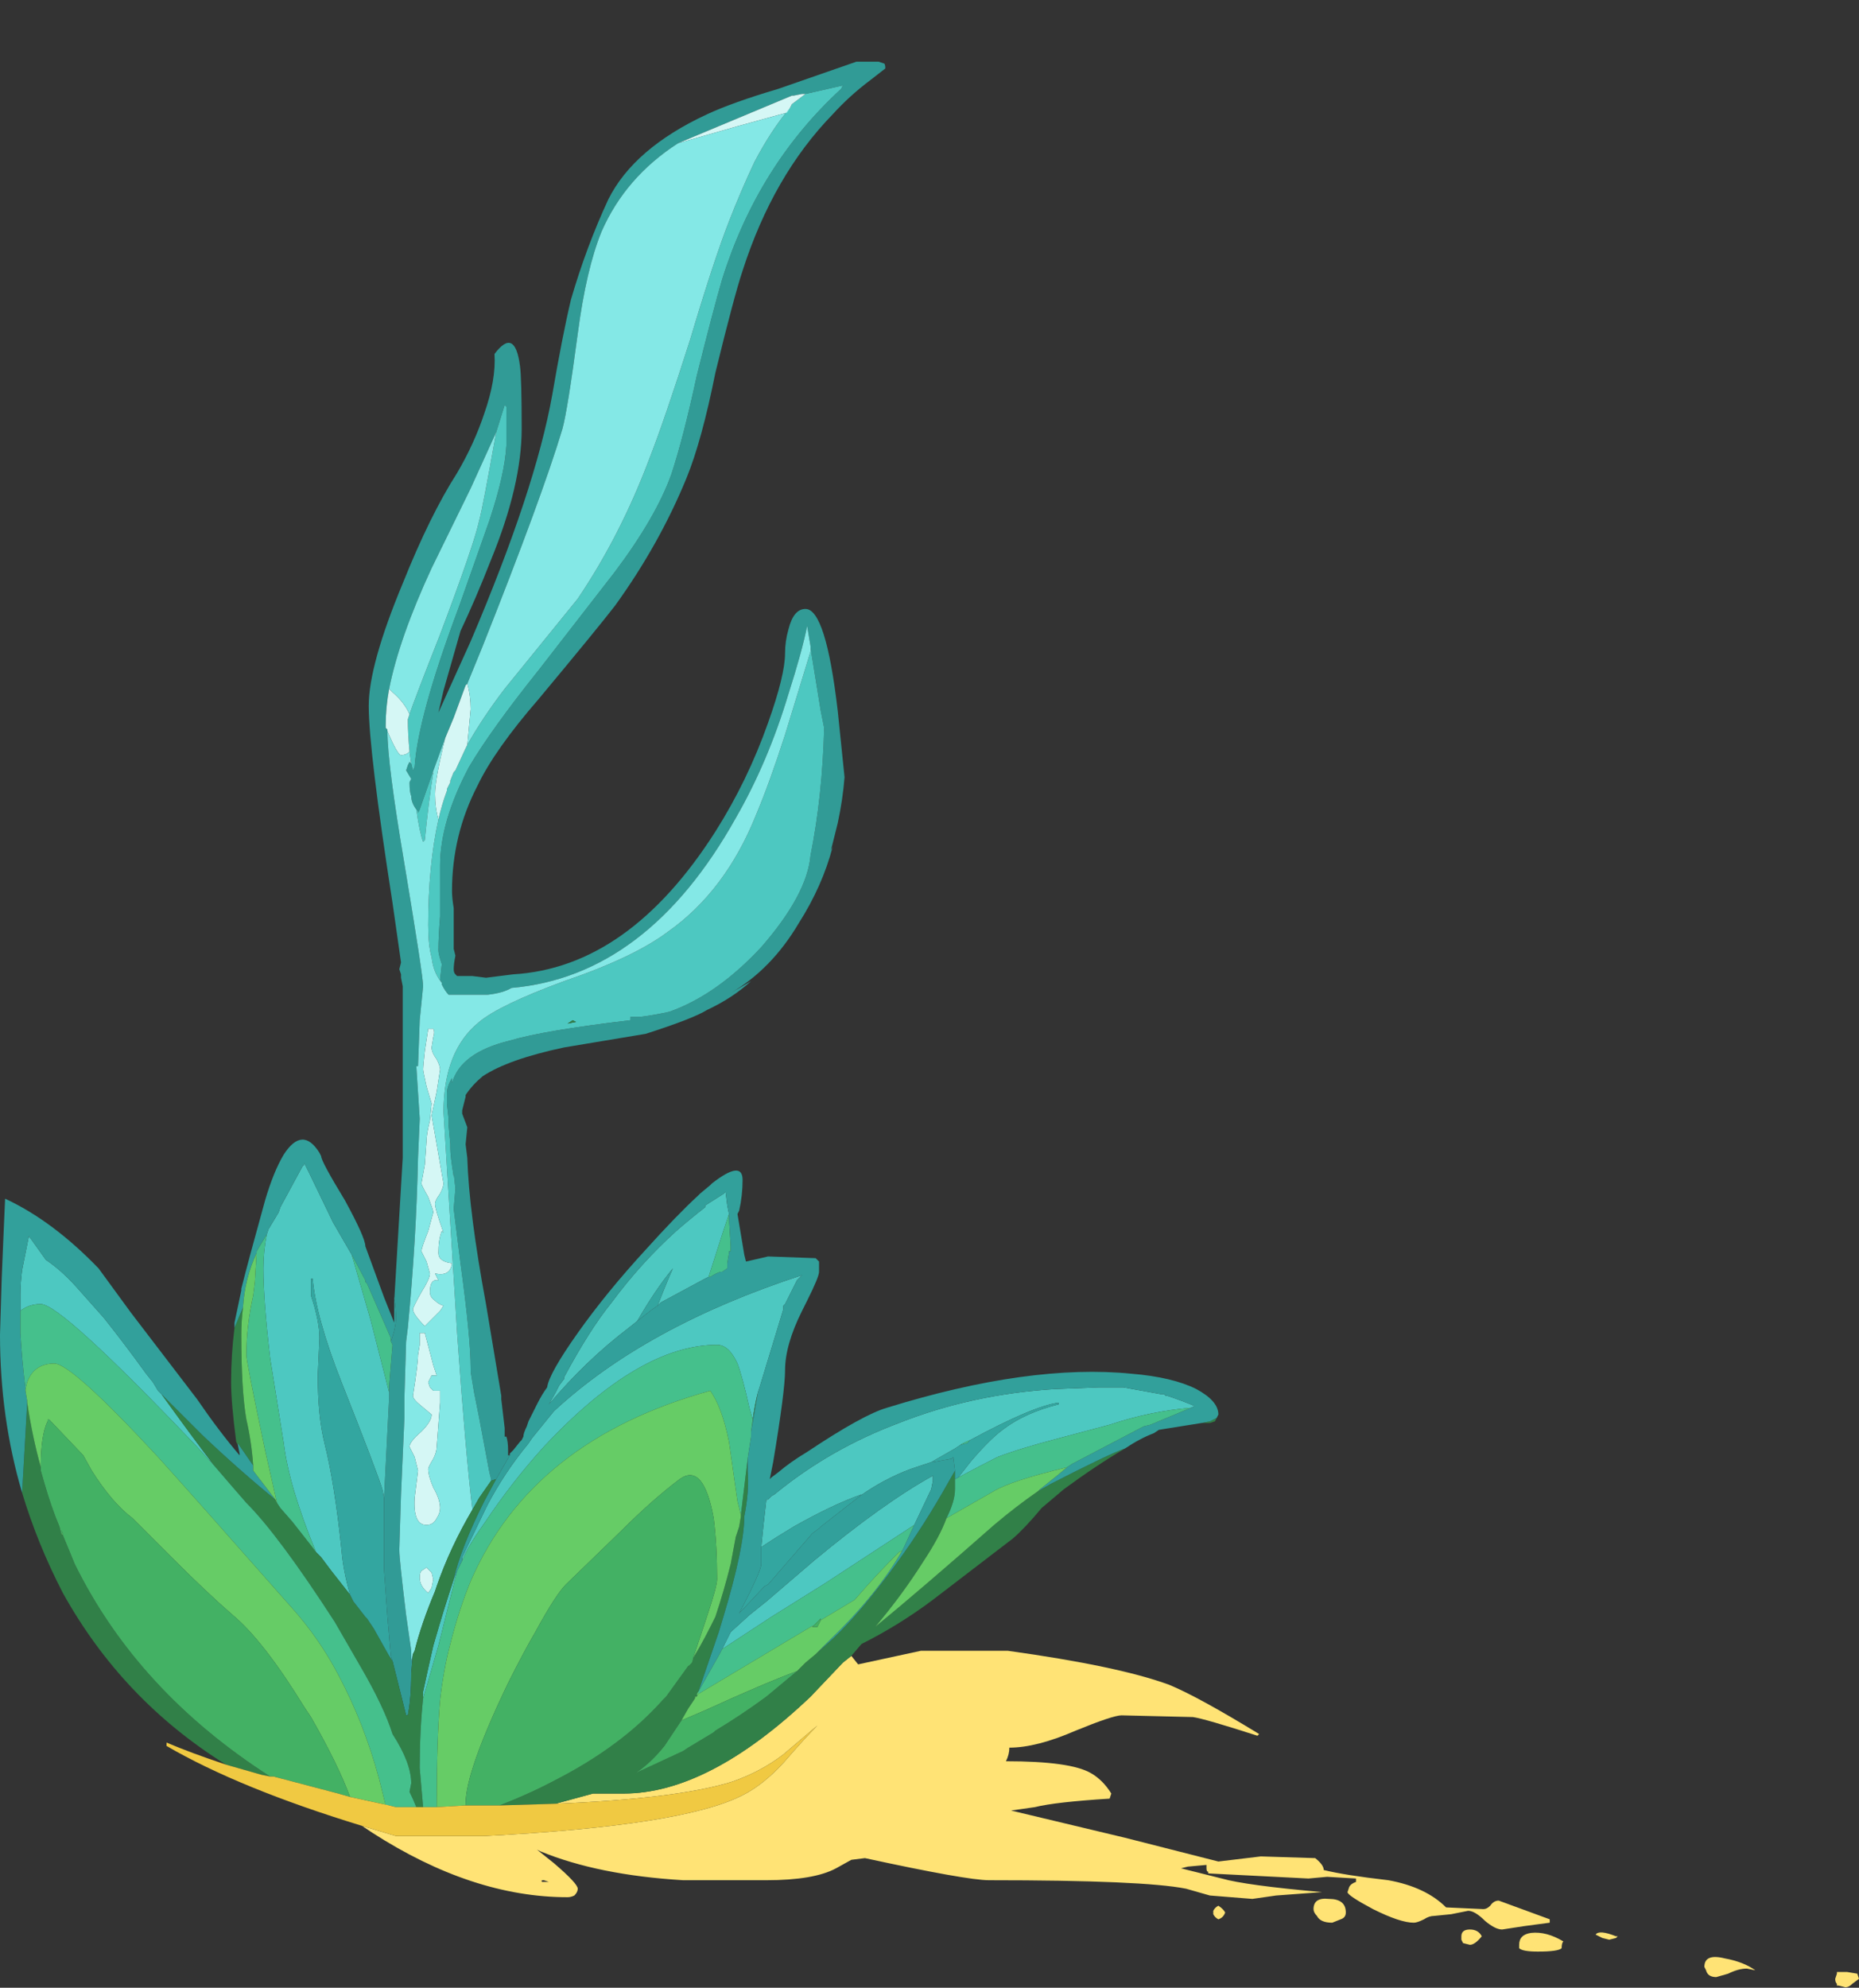<?xml version="1.0" encoding="UTF-8" standalone="no"?>
<svg xmlns:ffdec="https://www.free-decompiler.com/flash" xmlns:xlink="http://www.w3.org/1999/xlink" ffdec:objectType="frame" height="409.35px" width="382.9px" xmlns="http://www.w3.org/2000/svg">
  <rect width="100%" height="100%" fill="#333333" stroke="none"/>
  <g transform="matrix(1.0, 0.0, 0.0, 1.0, 0.0, 33.15)">
    <use ffdec:characterId="1130" ffdec:characterName="a_EB_DesertPlant4" height="396.55" transform="matrix(1.0, 0.0, 0.0, 1.0, 0.0, -20.45)" width="382.9" xlink:href="#sprite0"/>
  </g>
  <defs>
    <g id="sprite0" transform="matrix(1.0, 0.0, 0.0, 1.0, 0.0, 0.0)">
      <use ffdec:characterId="1129" height="56.65" transform="matrix(7.0, 0.0, 0.0, 7.0, 0.0, 0.0)" width="54.7" xlink:href="#shape0"/>
    </g>
    <g id="shape0" transform="matrix(1.0, 0.0, 0.0, 1.0, 0.0, 0.0)">
      <path d="M47.35 55.25 L47.15 55.2 46.95 55.1 Q47.05 54.95 47.55 55.15 L47.6 55.15 47.55 55.2 47.35 55.25 M51.65 56.15 L51.4 56.1 Q51.15 56.1 50.85 56.25 L50.5 56.35 Q50.25 56.35 50.2 56.15 L50.15 56.05 Q50.15 55.65 50.75 55.8 51.3 55.9 51.65 56.15 M54.35 56.2 L54.65 56.25 54.7 56.4 54.5 56.55 Q54.4 56.65 54.3 56.65 L54.1 56.6 54.05 56.6 54.05 56.55 Q54.0 56.5 54.0 56.4 L54.05 56.25 54.05 56.2 54.35 56.2 M25.05 46.9 L25.25 47.15 27.1 46.75 29.65 46.75 Q32.9 47.2 34.4 47.75 35.25 48.1 37.05 49.2 L37.0 49.25 Q35.45 48.75 35.1 48.7 L33.0 48.65 Q32.75 48.65 31.65 49.1 30.5 49.6 29.7 49.6 29.7 49.8 29.6 50.0 31.5 50.0 32.1 50.35 32.45 50.55 32.7 50.95 L32.65 51.1 Q31.05 51.2 30.45 51.35 L29.75 51.45 33.1 52.25 35.85 52.95 37.1 52.8 38.7 52.85 Q38.95 53.05 38.95 53.2 39.55 53.35 40.85 53.5 41.95 53.7 42.55 54.3 L43.65 54.35 Q43.75 54.35 43.85 54.25 43.95 54.1 44.1 54.1 L45.6 54.65 45.6 54.75 44.85 54.85 44.2 54.95 Q44.0 54.95 43.7 54.7 43.4 54.4 43.2 54.4 L42.7 54.5 42.2 54.55 Q42.05 54.55 41.9 54.65 41.7 54.75 41.6 54.75 41.2 54.75 40.4 54.35 39.65 53.95 39.65 53.85 L39.7 53.7 Q39.75 53.6 39.9 53.55 L39.9 53.45 39.05 53.4 38.5 53.45 35.55 53.3 35.55 53.25 Q35.5 53.25 35.5 53.15 L35.5 53.05 34.95 53.1 34.75 53.15 35.95 53.45 Q36.65 53.65 38.9 53.85 L37.55 53.95 36.85 54.05 35.6 53.95 34.9 53.75 Q33.65 53.5 29.1 53.5 28.45 53.5 25.45 52.85 L25.05 52.9 24.6 53.15 Q23.95 53.5 22.55 53.5 L20.1 53.5 Q17.6 53.35 15.9 52.65 L15.8 52.6 16.3 53.0 Q17.0 53.6 17.0 53.75 17.0 53.85 16.9 53.95 16.8 54.0 16.7 54.0 13.9 54.0 10.95 52.1 L10.65 51.9 11.65 52.2 14.25 52.2 Q20.1 51.9 21.85 51.0 22.45 50.7 23.05 50.05 23.7 49.3 24.05 48.95 L23.05 49.8 Q22.4 50.3 21.55 50.6 19.95 51.1 16.35 51.25 L17.45 50.95 18.35 50.95 Q20.85 50.95 23.85 48.1 L24.8 47.1 25.05 46.9 M16.0 53.5 Q15.9 53.5 15.95 53.55 L16.15 53.55 16.0 53.5 M35.85 54.25 Q36.0 54.35 36.05 54.45 36.0 54.6 35.85 54.65 35.75 54.6 35.7 54.5 35.7 54.45 35.7 54.4 35.75 54.3 35.85 54.25 M39.6 54.45 Q39.6 54.6 39.45 54.65 L39.2 54.75 Q38.85 54.75 38.75 54.55 38.65 54.45 38.65 54.35 38.65 54.0 39.1 54.05 39.6 54.05 39.6 54.45 M43.0 55.15 Q43.0 54.95 43.25 54.95 43.5 54.95 43.6 55.15 43.4 55.4 43.25 55.4 L43.05 55.35 43.0 55.25 Q43.0 55.35 43.0 55.15 M44.7 55.4 Q44.7 55.1 45.05 55.05 45.5 55.0 46.0 55.3 45.95 55.35 45.95 55.5 45.85 55.6 45.25 55.6 44.8 55.6 44.7 55.5 L44.7 55.4" fill="#ffe375" fill-rule="evenodd" stroke="none"/>
      <path d="M11.6 36.45 L11.85 32.25 11.85 27.2 11.8 26.95 11.8 26.85 11.75 26.7 11.8 26.5 11.55 24.75 Q10.85 20.25 10.85 18.95 10.85 17.75 11.85 15.35 12.65 13.35 13.45 12.1 13.95 11.25 14.25 10.35 14.6 9.35 14.55 8.6 15.15 7.8 15.3 8.95 15.35 9.3 15.35 10.8 15.35 12.45 14.45 14.65 14.0 15.8 13.55 16.75 L13.05 18.5 12.9 19.15 13.85 17.05 Q15.75 12.6 16.25 9.8 16.55 8.05 16.8 7.0 17.25 5.45 17.9 4.05 18.65 2.55 20.8 1.55 21.55 1.2 22.9 0.8 L25.2 0.0 25.85 0.0 26.0 0.05 Q26.05 0.05 26.05 0.2 L25.6 0.55 Q25.0 1.0 24.5 1.55 22.75 3.35 21.85 6.15 21.6 6.9 21.05 9.15 20.65 11.15 20.2 12.25 19.4 14.2 18.1 16.0 17.6 16.65 15.85 18.75 14.55 20.25 14.05 21.3 13.3 22.75 13.3 24.4 13.3 24.6 13.35 24.9 L13.35 26.1 13.4 26.3 Q13.35 26.55 13.35 26.7 13.35 26.8 13.4 26.85 L13.45 26.9 13.9 26.9 14.3 26.95 15.1 26.85 Q18.5 26.65 21.05 22.65 22.0 21.15 22.6 19.45 23.1 18.05 23.1 17.4 23.1 17.05 23.2 16.7 23.35 16.1 23.7 16.1 24.3 16.1 24.65 19.1 L24.85 21.05 Q24.8 21.7 24.65 22.4 L24.45 23.2 24.5 23.1 Q24.2 24.25 23.5 25.35 22.7 26.7 21.5 27.4 L22.1 27.05 Q21.55 27.55 20.8 27.9 20.4 28.15 19.0 28.6 L16.6 29.0 Q14.95 29.35 14.2 29.85 13.9 30.1 13.7 30.4 L13.7 30.45 Q13.65 30.65 13.6 30.85 L13.6 30.95 13.75 31.35 13.7 31.85 13.75 32.25 Q13.8 33.85 14.3 36.55 L14.75 39.25 14.75 39.35 14.85 40.2 14.85 40.45 14.9 40.45 Q14.95 40.6 14.95 40.85 L14.95 41.0 15.0 41.0 14.6 41.7 14.45 41.75 14.45 41.7 14.4 41.5 14.1 39.9 13.95 39.15 13.85 38.55 13.85 38.45 Q13.85 37.55 13.55 35.35 L13.35 33.75 13.4 33.15 13.35 32.7 13.35 32.8 Q13.25 32.2 13.25 31.95 L13.25 31.85 13.2 31.3 13.2 31.1 13.15 30.65 13.15 30.35 Q13.15 30.15 13.3 29.9 L13.3 30.05 Q13.55 29.15 15.0 28.8 16.0 28.5 18.55 28.2 L18.55 28.1 18.85 28.1 Q19.25 28.05 19.7 27.95 21.1 27.45 22.4 26.05 23.75 24.5 23.85 23.35 24.2 21.6 24.25 19.6 L24.15 19.1 23.85 17.25 23.85 17.2 23.75 16.6 Q23.6 17.35 23.2 18.6 22.6 20.6 21.65 22.25 19.05 26.9 15.05 27.25 14.8 27.4 14.35 27.45 L13.2 27.45 Q13.1 27.35 13.0 27.15 L13.0 27.1 12.95 27.0 13.0 26.55 Q12.9 26.25 12.9 26.15 12.9 25.75 12.95 25.15 12.95 24.7 12.95 23.65 12.95 22.35 13.8 20.75 14.45 19.65 15.85 17.9 L18.1 15.0 Q19.3 13.4 19.75 12.15 20.1 11.1 20.5 9.25 21.0 7.25 21.25 6.4 22.3 3.05 24.75 0.8 L24.8 0.7 23.7 0.95 23.6 0.95 23.35 1.0 23.3 1.0 19.95 2.4 Q18.4 3.4 17.7 5.0 17.25 6.1 17.0 8.0 16.7 10.25 16.55 10.8 15.95 12.8 14.2 17.2 L13.75 18.3 13.7 18.35 13.35 19.3 13.1 19.9 12.7 21.0 12.35 22.0 12.3 22.1 12.3 22.05 12.25 22.0 Q12.1 21.8 12.1 21.6 12.05 21.5 12.05 21.2 L12.1 21.1 11.95 20.85 12.0 20.7 12.05 20.6 12.1 20.65 12.15 20.85 12.2 20.75 Q12.3 19.25 13.5 16.05 L14.4 13.5 Q14.85 12.15 14.9 11.3 L14.9 10.15 14.85 10.1 14.6 10.9 13.85 12.55 12.7 14.9 Q11.75 16.95 11.45 18.45 11.35 19.0 11.35 19.5 L11.35 19.6 11.4 19.65 11.4 19.7 Q11.4 20.65 11.9 23.6 12.45 26.9 12.45 27.2 L12.35 28.2 12.3 29.55 12.25 29.55 12.35 31.1 12.3 32.25 Q12.25 34.65 12.0 37.25 L11.95 37.65 11.9 39.3 11.9 39.9 11.8 42.15 11.75 43.75 11.75 43.8 Q11.75 44.05 11.95 45.7 L12.1 46.75 12.1 47.05 12.15 46.85 12.1 47.4 Q12.1 48.15 12.0 48.65 L11.95 48.65 11.55 47.05 11.5 46.9 Q11.45 46.35 11.4 45.75 L11.3 44.35 11.3 42.25 11.45 39.3 11.45 38.95 11.55 37.75 11.5 37.65 Q11.65 37.25 11.65 36.95 11.65 36.7 11.6 36.35 L11.6 36.45" fill="#319b96" fill-rule="evenodd" stroke="none"/>
      <path d="M11.45 39.3 L11.3 42.25 11.25 42.0 Q11.1 41.5 10.05 38.85 9.3 36.95 9.2 35.8 L9.15 35.8 9.15 36.3 Q9.4 37.05 9.4 37.55 L9.35 38.65 Q9.35 39.85 9.55 40.65 9.85 41.85 10.05 43.8 10.1 44.4 10.3 45.1 L9.75 44.4 9.45 44.0 9.3 43.85 Q8.5 41.9 8.35 40.65 L7.95 38.15 Q7.75 36.45 7.75 35.5 7.75 35.0 7.85 34.5 L7.9 34.35 8.2 33.85 8.25 33.7 8.9 32.5 8.95 32.45 8.95 32.4 9.1 32.7 9.8 34.15 10.35 35.1 10.9 37.0 11.45 39.15 11.45 39.3 M14.6 10.9 L14.85 10.1 14.9 10.15 14.9 11.3 Q14.85 12.15 14.4 13.5 L13.5 16.05 Q12.3 19.25 12.2 20.75 L12.15 20.85 12.1 20.65 12.05 20.3 Q12.0 19.75 12.0 19.35 L12.05 19.2 Q12.2 18.75 12.95 16.85 13.95 14.2 14.1 13.5 14.2 13.15 14.6 10.9 M12.25 22.0 L12.3 22.05 12.3 22.1 12.35 22.0 12.7 21.0 12.75 20.9 Q12.6 21.85 12.5 22.9 L12.45 22.95 Q12.35 22.7 12.25 22.0 M23.7 0.95 L24.8 0.7 24.75 0.8 Q22.3 3.05 21.25 6.4 21.0 7.25 20.5 9.25 20.1 11.1 19.75 12.15 19.3 13.4 18.1 15.0 L15.85 17.9 Q14.45 19.65 13.8 20.75 12.95 22.35 12.95 23.65 12.95 24.7 12.95 25.15 12.9 25.75 12.9 26.15 12.9 26.25 13.0 26.55 L12.95 27.0 13.0 27.1 Q12.75 26.8 12.7 26.35 12.6 26.0 12.6 25.4 12.6 23.65 12.9 22.3 13.0 21.85 13.15 21.45 L13.15 21.4 13.25 21.2 13.25 21.15 13.35 20.9 13.4 20.85 13.7 20.2 13.75 20.1 Q14.2 19.3 14.85 18.45 L17.0 15.8 Q18.25 13.95 19.1 11.7 19.55 10.55 20.3 8.2 21.0 5.85 21.45 4.7 21.8 3.8 22.2 2.95 22.7 2.0 23.25 1.35 L23.3 1.25 23.7 0.95 M23.85 17.2 L23.85 17.25 24.15 19.1 24.25 19.6 Q24.2 21.6 23.85 23.35 23.75 24.5 22.4 26.05 21.1 27.45 19.7 27.95 19.25 28.05 18.85 28.1 L18.55 28.1 18.55 28.2 Q16.0 28.5 15.0 28.8 13.55 29.15 13.3 30.05 L13.3 29.9 Q13.15 30.15 13.15 30.35 L13.15 30.65 13.2 31.1 13.2 31.3 13.25 31.85 13.25 31.95 Q13.25 32.2 13.35 32.8 L13.35 32.7 13.4 33.15 13.35 33.75 13.55 35.35 Q13.85 37.55 13.85 38.45 L13.85 38.55 13.95 39.15 14.1 39.9 14.4 41.5 14.45 41.7 14.45 41.75 14.1 42.25 13.9 42.6 Q13.7 40.95 13.45 37.4 L13.05 30.9 Q13.05 29.1 14.1 28.25 14.7 27.75 16.6 27.05 18.65 26.35 19.65 25.6 21.35 24.4 22.25 22.15 22.65 21.2 23.1 19.8 L23.85 17.35 23.85 17.2 M16.85 28.2 L16.7 28.3 16.95 28.25 16.85 28.2 M18.75 37.05 L18.5 37.25 Q17.25 38.2 16.15 39.5 L16.35 39.15 16.45 38.95 16.6 38.75 16.6 38.7 Q17.35 37.3 18.0 36.5 18.85 35.35 19.9 34.4 20.3 34.05 20.75 33.7 L20.75 33.65 21.3 33.3 21.35 33.25 21.4 33.65 21.45 33.9 21.25 34.5 20.85 35.75 20.75 35.8 19.45 36.5 19.35 36.6 Q19.6 35.95 19.8 35.5 19.3 36.1 18.75 37.05 M13.6 44.1 L13.6 44.0 14.3 42.55 14.35 42.45 Q14.85 41.5 15.55 40.65 L15.65 40.5 16.3 39.7 Q19.0 37.2 23.6 35.7 L23.45 35.85 23.1 36.55 23.05 36.6 23.05 36.7 22.35 39.0 22.3 39.15 Q22.2 39.55 22.15 39.95 L22.05 39.6 Q21.85 38.7 21.7 38.3 21.45 37.75 21.1 37.75 18.8 37.75 16.0 40.75 15.05 41.8 14.25 43.0 13.75 43.7 13.6 44.1 M21.3 46.6 L21.5 46.2 22.05 45.7 22.55 45.3 23.95 44.1 Q26.0 42.4 27.45 41.6 L27.45 41.75 27.4 42.0 26.9 43.05 24.3 44.75 22.7 45.75 21.25 46.7 21.3 46.6 M27.4 41.2 L27.4 41.2 Q27.1 41.3 26.8 41.4 26.0 41.7 25.3 42.2 L25.35 42.15 Q24.5 42.45 23.35 43.1 22.85 43.4 22.4 43.7 22.45 43.15 22.55 42.3 L22.6 42.3 22.7 42.2 Q22.8 42.15 22.85 42.1 24.45 40.8 26.45 40.05 28.6 39.2 31.05 39.05 L32.35 39.0 33.05 39.0 34.15 39.2 34.25 39.2 34.3 39.25 34.35 39.25 Q34.8 39.4 35.15 39.55 L35.05 39.6 Q33.85 39.7 32.65 40.1 L31.15 40.5 Q30.0 40.8 29.35 41.05 28.95 41.25 28.2 41.65 L28.55 41.2 Q29.1 40.55 29.5 40.25 30.15 39.75 31.15 39.5 L31.15 39.45 Q30.4 39.55 28.55 40.55 L28.5 40.6 28.55 40.55 Q28.3 40.65 28.25 40.7 L28.1 40.8 27.4 41.2 M0.6 36.75 L0.6 36.25 Q0.6 35.95 0.65 35.55 L0.85 34.55 1.35 35.25 Q1.8 35.55 2.25 36.05 L3.05 36.95 Q3.65 37.7 4.3 38.6 L4.5 38.85 4.65 39.1 4.75 39.2 Q5.65 40.45 6.3 41.3 L5.8 40.75 Q1.8 36.55 1.2 36.55 0.85 36.55 0.6 36.75 M13.35 44.65 L13.45 44.4 12.9 46.6 12.45 48.15 12.45 47.95 Q12.6 47.25 12.75 46.6 13.05 45.55 13.35 44.65" fill="#4dc8c1" fill-rule="evenodd" stroke="none"/>
      <path d="M11.4 19.7 L11.4 19.65 11.35 19.6 11.35 19.5 Q11.35 19.0 11.45 18.45 L11.55 18.55 Q11.9 18.85 12.05 19.2 L12.0 19.35 Q12.0 19.75 12.05 20.3 11.95 20.4 11.8 20.4 11.7 20.4 11.4 19.7 M13.1 19.9 L13.35 19.3 13.7 18.35 13.75 18.3 Q13.85 18.65 13.85 19.05 L13.75 20.1 13.7 20.2 13.4 20.85 13.35 20.9 13.25 21.15 13.25 21.2 13.15 21.4 13.15 21.45 Q13.0 21.85 12.9 22.3 12.8 21.95 12.8 21.55 12.8 21.15 13.05 20.1 L13.1 19.9 M19.95 2.4 L23.3 1.0 23.35 1.0 23.6 0.95 23.7 0.95 23.3 1.25 23.25 1.35 23.15 1.5 21.7 1.9 19.95 2.4 M12.95 29.65 L12.85 30.3 12.7 31.0 13.05 33.0 Q13.05 33.1 12.95 33.3 12.8 33.5 12.8 33.6 12.8 33.75 13.05 34.45 L13.0 34.4 Q12.9 34.65 12.9 35.05 12.9 35.3 13.3 35.35 13.25 35.75 12.8 35.65 12.85 35.75 12.9 35.85 12.65 35.8 12.65 36.2 12.65 36.35 12.8 36.45 12.9 36.55 13.05 36.6 L12.95 36.75 12.5 37.2 Q12.15 36.85 12.15 36.7 12.15 36.65 12.4 36.2 12.65 35.8 12.65 35.65 L12.55 35.3 12.4 35.0 Q12.4 34.9 12.6 34.4 L12.75 33.85 Q12.75 33.8 12.6 33.4 12.4 33.05 12.4 33.0 L12.5 32.45 12.55 31.75 Q12.55 31.55 12.65 31.15 L12.7 30.65 12.55 30.15 Q12.45 29.7 12.45 29.65 12.45 29.55 12.5 29.1 L12.6 28.45 12.75 28.45 Q12.8 28.55 12.75 28.7 L12.7 29.0 Q12.7 29.15 12.85 29.35 12.95 29.55 12.95 29.65 M12.75 38.35 L12.85 38.65 12.7 38.65 12.6 38.85 12.65 39.0 12.75 39.1 12.95 39.1 12.95 39.45 12.85 40.75 Q12.85 40.9 12.75 41.1 12.6 41.35 12.6 41.4 12.6 41.6 12.75 41.95 12.95 42.3 12.95 42.55 12.95 42.7 12.85 42.85 12.75 43.05 12.55 43.05 12.15 43.05 12.2 42.25 L12.3 41.45 12.2 41.05 12.05 40.75 Q12.05 40.6 12.4 40.3 12.7 40.0 12.7 39.8 L12.4 39.55 Q12.15 39.35 12.15 39.25 12.3 38.3 12.3 38.05 L12.35 37.75 12.35 37.4 12.5 37.4 12.75 38.35 M12.4 44.4 L12.55 44.3 12.7 44.45 12.75 44.65 12.7 44.9 12.6 45.05 Q12.35 44.85 12.35 44.6 12.35 44.45 12.4 44.4" fill="#d5f7f5" fill-rule="evenodd" stroke="none"/>
      <path d="M12.15 46.85 L12.1 47.05 12.1 46.75 11.95 45.7 Q11.75 44.05 11.75 43.8 L11.75 43.75 11.8 42.15 11.9 39.9 11.9 39.3 11.95 37.65 12.0 37.25 Q12.25 34.65 12.3 32.25 L12.35 31.1 12.25 29.55 12.3 29.55 12.35 28.2 12.45 27.2 Q12.45 26.9 11.9 23.6 11.4 20.65 11.4 19.7 11.7 20.4 11.8 20.4 11.95 20.4 12.05 20.3 L12.1 20.65 12.05 20.6 12.0 20.7 11.95 20.85 12.1 21.1 12.05 21.2 Q12.05 21.5 12.1 21.6 12.1 21.8 12.25 22.0 12.35 22.7 12.45 22.95 L12.5 22.9 Q12.6 21.85 12.75 20.9 L12.7 21.0 13.1 19.9 13.05 20.1 Q12.8 21.15 12.8 21.55 12.8 21.95 12.9 22.3 12.6 23.65 12.6 25.4 12.6 26.0 12.7 26.35 12.75 26.8 13.0 27.1 L13.0 27.15 Q13.1 27.35 13.2 27.45 L14.35 27.45 Q14.8 27.4 15.05 27.25 19.05 26.9 21.65 22.25 22.6 20.6 23.2 18.6 23.6 17.35 23.75 16.6 L23.85 17.2 23.85 17.35 23.1 19.8 Q22.65 21.2 22.25 22.15 21.35 24.4 19.65 25.6 18.65 26.35 16.6 27.05 14.7 27.75 14.1 28.25 13.05 29.1 13.05 30.9 L13.45 37.4 Q13.7 40.95 13.9 42.6 13.25 43.7 12.85 44.85 L12.8 45.0 Q12.4 45.95 12.2 46.75 L12.15 46.85 M11.45 18.45 Q11.75 16.95 12.7 14.9 L13.85 12.55 14.6 10.9 Q14.2 13.15 14.1 13.5 13.95 14.2 12.95 16.85 12.2 18.75 12.05 19.2 11.9 18.85 11.55 18.55 L11.45 18.45 M13.75 18.3 L14.2 17.2 Q15.95 12.8 16.55 10.8 16.7 10.25 17.0 8.0 17.25 6.1 17.7 5.0 18.4 3.4 19.95 2.4 L21.7 1.9 23.15 1.5 23.25 1.35 Q22.7 2.0 22.2 2.95 21.8 3.8 21.45 4.7 21.0 5.85 20.3 8.2 19.55 10.55 19.1 11.7 18.25 13.95 17.0 15.8 L14.85 18.45 Q14.2 19.3 13.75 20.1 L13.85 19.05 Q13.85 18.65 13.75 18.3 M12.75 38.35 L12.5 37.4 12.35 37.4 12.35 37.75 12.3 38.05 Q12.3 38.3 12.15 39.25 12.15 39.35 12.4 39.55 L12.7 39.8 Q12.7 40.0 12.4 40.3 12.05 40.6 12.05 40.75 L12.2 41.05 12.3 41.45 12.2 42.25 Q12.15 43.05 12.55 43.05 12.75 43.05 12.85 42.85 12.95 42.7 12.95 42.55 12.95 42.3 12.75 41.95 12.6 41.6 12.6 41.4 12.6 41.35 12.75 41.1 12.85 40.9 12.85 40.75 L12.95 39.45 12.95 39.1 12.75 39.1 12.65 39.0 12.6 38.85 12.7 38.65 12.85 38.65 12.75 38.35 M12.95 29.65 Q12.95 29.55 12.85 29.35 12.7 29.15 12.7 29.0 L12.75 28.7 Q12.8 28.55 12.75 28.45 L12.6 28.45 12.5 29.1 Q12.45 29.55 12.45 29.65 12.45 29.7 12.55 30.15 L12.7 30.65 12.65 31.15 Q12.55 31.55 12.55 31.75 L12.5 32.45 12.4 33.0 Q12.4 33.05 12.6 33.4 12.75 33.8 12.75 33.85 L12.6 34.4 Q12.4 34.9 12.4 35.0 L12.55 35.3 12.65 35.65 Q12.65 35.8 12.4 36.2 12.15 36.65 12.15 36.7 12.15 36.85 12.5 37.2 L12.95 36.75 13.05 36.6 Q12.9 36.55 12.8 36.45 12.65 36.35 12.65 36.2 12.65 35.8 12.9 35.85 12.85 35.75 12.8 35.65 13.25 35.75 13.3 35.35 12.9 35.3 12.9 35.05 12.9 34.65 13.0 34.4 L13.05 34.45 Q12.8 33.75 12.8 33.6 12.8 33.5 12.95 33.3 13.05 33.1 13.05 33.0 L12.7 31.0 12.85 30.3 12.95 29.65 M12.4 44.4 Q12.35 44.45 12.35 44.6 12.35 44.85 12.6 45.05 L12.7 44.9 12.75 44.65 12.7 44.45 12.55 44.3 12.4 44.4" fill="#84e8e6" fill-rule="evenodd" stroke="none"/>
      <path d="M35.8 39.9 L35.75 40.0 35.6 40.05 35.35 40.05 35.6 40.0 35.8 39.9 M33.1 40.8 Q32.25 41.3 31.3 42.0 L30.65 42.55 Q30.15 43.15 29.8 43.45 L27.45 45.25 Q26.45 46.0 25.35 46.55 L25.05 46.9 24.8 47.1 23.85 48.1 Q20.85 50.95 18.35 50.95 L17.45 50.95 16.35 51.25 14.7 51.3 Q15.6 50.95 16.35 50.55 18.3 49.55 19.5 48.2 L19.6 48.1 20.25 47.2 Q20.6 46.65 20.9 46.05 L21.05 45.75 Q21.3 45.0 21.5 44.2 L21.65 43.4 21.75 43.1 21.8 42.8 21.8 42.75 22.0 41.1 22.0 41.45 Q22.05 42.05 21.9 42.8 21.9 43.7 21.3 45.7 L21.15 46.2 20.55 47.95 20.55 48.0 20.5 48.1 20.45 48.1 20.45 48.15 20.25 48.45 20.05 48.8 19.55 49.55 Q19.15 50.05 18.7 50.35 L20.1 49.7 20.25 49.6 21.0 49.15 21.05 49.1 Q21.8 48.65 22.55 48.1 L23.45 47.35 23.7 47.1 24.0 46.85 24.5 46.4 Q25.35 45.6 26.4 44.15 27.2 43.05 27.9 41.8 L28.1 41.45 28.1 41.7 28.1 42.0 Q28.1 42.35 27.85 42.85 27.65 43.4 27.15 44.15 26.55 45.1 25.75 46.05 27.15 44.9 29.25 43.05 29.9 42.5 30.55 42.05 L30.9 41.85 Q32.65 40.95 33.1 40.8 M6.65 50.1 Q3.6 48.2 1.85 45.05 1.1 43.6 0.65 42.1 L0.75 40.35 0.8 39.45 Q0.95 40.45 1.2 41.35 L1.2 41.45 1.3 41.8 Q1.5 42.5 1.75 43.1 L1.8 43.3 1.85 43.35 2.2 44.2 Q4.05 47.95 7.95 50.45 L7.7 50.4 6.65 50.1 M7.0 40.7 L6.95 40.6 Q6.8 39.45 6.8 38.85 6.8 38.05 6.9 37.25 L7.15 36.65 Q7.1 37.05 7.1 37.45 7.1 39.1 7.25 39.95 7.4 40.6 7.45 41.3 L7.0 40.65 7.0 40.7 M11.55 47.05 L11.95 48.65 12.0 48.65 Q12.1 48.15 12.1 47.4 L12.15 46.85 12.2 46.75 Q12.4 45.95 12.8 45.0 L12.85 44.85 Q13.25 43.7 13.9 42.6 L14.1 42.25 14.45 41.75 14.6 41.7 14.25 42.35 Q13.55 43.75 13.35 44.65 13.05 45.55 12.75 46.6 12.6 47.25 12.45 47.95 L12.45 48.15 Q12.35 49.1 12.35 50.2 L12.45 51.35 12.25 51.35 Q12.15 51.1 12.05 50.9 L12.1 50.65 Q12.1 50.05 11.55 49.2 11.3 48.4 10.6 47.2 L9.85 45.9 Q8.2 43.35 7.25 42.4 6.9 42.0 6.3 41.3 5.65 40.45 4.75 39.2 L5.95 40.4 Q7.0 41.4 8.1 42.3 L8.15 42.4 8.25 42.55 8.6 42.95 9.15 43.65 9.3 43.85 9.45 44.0 9.75 44.4 10.3 45.1 10.4 45.3 10.75 45.75 10.8 45.8 11.0 46.1 11.45 46.9 11.55 47.05 M16.85 28.2 L16.95 28.25 16.7 28.3 16.85 28.2 M21.9 35.1 L21.9 35.1 M22.15 39.95 Q22.2 39.55 22.3 39.15 L22.1 40.3 22.15 39.95" fill="#318048" fill-rule="evenodd" stroke="none"/>
      <path d="M15.0 41.0 L15.0 40.95 15.1 40.85 15.3 40.6 15.35 40.55 15.4 40.45 Q15.4 40.35 15.5 40.15 L15.55 40.0 Q15.65 39.8 15.8 39.5 15.95 39.2 16.1 39.0 16.15 38.6 17.0 37.4 17.85 36.2 19.0 34.95 19.9 33.95 20.55 33.35 L20.6 33.3 20.9 33.05 20.95 33.0 Q21.85 32.3 21.85 32.9 21.85 33.35 21.75 33.8 L21.7 33.9 21.9 35.1 21.95 35.3 22.6 35.15 24.0 35.2 Q24.05 35.25 24.1 35.3 L24.1 35.6 Q24.1 35.75 23.75 36.45 L23.6 36.75 Q23.1 37.75 23.1 38.5 23.1 39.1 22.75 41.2 L22.65 41.7 22.7 41.65 22.9 41.5 Q23.25 41.2 23.75 40.9 25.4 39.8 26.1 39.6 30.3 38.3 33.3 38.6 34.5 38.7 35.2 39.05 35.85 39.4 35.85 39.8 L35.8 39.9 35.6 40.0 35.35 40.05 34.1 40.25 33.95 40.35 Q33.55 40.5 33.1 40.8 32.65 40.95 30.9 41.85 L30.55 42.05 30.6 42.0 31.1 41.6 31.4 41.35 31.55 41.25 33.65 40.15 33.85 40.1 Q34.45 39.85 35.05 39.6 L35.15 39.55 Q34.8 39.4 34.35 39.25 L34.3 39.25 34.25 39.2 34.15 39.2 33.05 39.0 32.35 39.0 31.05 39.05 Q28.6 39.2 26.45 40.05 24.45 40.8 22.85 42.1 22.8 42.15 22.7 42.2 L22.6 42.3 22.55 42.3 Q22.45 43.15 22.4 43.7 L22.4 44.2 Q22.4 44.4 21.75 45.65 L22.45 44.9 22.5 44.85 22.6 44.8 Q23.6 43.65 23.9 43.3 L24.1 43.15 24.15 43.1 25.3 42.2 Q26.0 41.7 26.8 41.4 27.1 41.3 27.4 41.2 L27.4 41.2 27.45 41.2 28.0 41.1 28.05 41.05 28.1 41.45 27.9 41.8 Q27.2 43.05 26.4 44.15 25.35 45.6 24.5 46.4 L24.0 46.85 24.45 46.4 Q25.8 45.1 26.55 43.8 L26.6 43.7 26.9 43.05 27.4 42.0 27.45 41.75 27.45 41.6 Q26.0 42.4 23.95 44.1 L22.55 45.3 22.05 45.7 21.5 46.2 21.3 46.6 21.2 46.8 20.55 47.95 21.15 46.2 21.3 45.7 Q21.9 43.7 21.9 42.8 22.05 42.05 22.0 41.45 L22.0 41.1 22.1 40.45 22.1 40.3 22.3 39.15 22.35 39.0 23.05 36.7 23.05 36.6 23.1 36.55 23.45 35.85 23.6 35.7 Q19.0 37.2 16.3 39.7 L15.65 40.5 15.55 40.65 Q14.85 41.5 14.35 42.45 L14.3 42.55 13.6 44.0 13.6 44.1 13.45 44.4 13.35 44.65 Q13.55 43.75 14.25 42.35 L14.6 41.7 15.0 41.0 M0.65 42.1 Q0.0 39.9 0.0 37.45 L0.05 35.8 0.1 34.6 0.15 33.45 Q1.55 34.1 2.9 35.5 L3.85 36.8 5.8 39.35 Q6.45 40.3 7.05 41.0 L7.05 40.95 7.0 40.7 7.0 40.65 7.45 41.3 7.45 41.45 8.1 42.3 Q7.0 41.4 5.95 40.4 L4.75 39.2 4.65 39.1 4.5 38.85 4.3 38.6 Q3.65 37.7 3.05 36.95 L2.25 36.05 Q1.8 35.55 1.35 35.25 L0.85 34.55 0.65 35.55 Q0.6 35.95 0.6 36.25 L0.6 36.75 0.6 37.4 Q0.65 38.25 0.75 39.05 L0.75 39.1 0.8 39.4 0.8 39.45 0.75 40.35 0.65 42.1 M6.9 37.25 L6.9 37.1 7.1 36.15 7.1 36.1 Q7.3 35.3 7.8 33.5 8.05 32.65 8.35 32.15 8.9 31.3 9.4 32.1 L9.45 32.2 Q9.45 32.35 10.15 33.5 10.75 34.6 10.75 34.85 L11.3 36.35 11.6 37.1 11.6 36.45 11.6 36.35 Q11.65 36.7 11.65 36.95 11.65 37.25 11.5 37.65 L11.5 37.55 10.8 35.95 10.75 35.9 10.75 35.85 10.35 35.1 9.8 34.15 9.1 32.7 8.95 32.4 8.95 32.45 8.9 32.5 8.25 33.7 8.2 33.85 7.9 34.35 7.85 34.5 7.55 35.0 7.55 35.05 Q7.2 35.8 7.15 36.65 L6.9 37.25 M21.45 33.9 L21.4 33.65 21.35 33.25 21.3 33.3 20.75 33.65 20.75 33.7 Q20.3 34.05 19.9 34.4 18.85 35.35 18.0 36.5 17.35 37.3 16.6 38.7 L16.6 38.75 16.45 38.95 16.35 39.15 16.15 39.5 Q17.25 38.2 18.5 37.25 L18.75 37.05 19.2 36.7 19.35 36.6 19.45 36.5 20.75 35.8 20.85 35.75 20.9 35.75 Q21.05 35.65 21.2 35.6 L21.25 35.6 21.4 35.5 21.4 35.35 21.45 35.05 21.45 35.0 21.5 35.0 21.5 34.85 21.45 34.05 21.45 33.9 M21.9 35.1 L21.9 35.1" fill="#32a09b" fill-rule="evenodd" stroke="none"/>
      <path d="M11.5 37.65 L11.55 37.75 11.45 38.95 11.45 39.3 11.45 39.15 10.9 37.0 10.35 35.1 10.75 35.85 10.75 35.9 10.8 35.95 11.5 37.55 11.5 37.65 M20.85 35.75 L21.25 34.5 21.45 33.9 21.45 34.05 21.5 34.85 21.5 35.0 21.45 35.0 21.45 35.05 21.4 35.35 21.4 35.5 21.25 35.6 21.2 35.6 Q21.05 35.65 20.9 35.75 L20.85 35.75 M13.6 44.1 Q13.75 43.7 14.25 43.0 15.05 41.8 16.0 40.75 18.8 37.75 21.1 37.75 21.45 37.75 21.7 38.3 21.85 38.7 22.05 39.6 L22.15 39.95 22.1 40.3 22.1 40.45 22.0 41.1 21.8 42.75 21.7 42.35 21.45 40.6 Q21.25 39.6 20.9 39.1 15.65 40.55 13.85 44.7 13.5 45.55 13.25 46.55 13.05 47.3 12.95 48.2 12.85 49.35 12.85 51.3 L12.85 51.35 12.45 51.35 12.35 50.2 Q12.35 49.1 12.45 48.15 L12.9 46.6 13.45 44.4 13.6 44.1 M20.55 47.95 L21.2 46.8 21.3 46.6 21.25 46.7 22.7 45.75 24.3 44.75 26.9 43.05 26.6 43.7 26.55 43.8 26.45 43.85 Q25.75 44.55 25.15 45.25 L24.15 45.85 24.15 45.8 Q24.1 45.85 23.95 46.0 L23.85 46.05 20.5 48.05 20.55 47.95 M35.05 39.6 Q34.45 39.85 33.85 40.1 L33.65 40.15 31.55 41.25 31.4 41.35 Q29.75 41.75 29.25 42.05 L27.85 42.85 Q28.1 42.35 28.1 42.0 L28.1 41.7 28.2 41.65 Q28.95 41.25 29.35 41.05 30.0 40.8 31.15 40.5 L32.65 40.1 Q33.85 39.7 35.05 39.6 M7.55 35.05 L7.55 35.0 7.85 34.5 Q7.75 35.0 7.75 35.5 7.75 36.45 7.95 38.15 L8.35 40.65 Q8.5 41.9 9.3 43.85 L9.15 43.65 8.6 42.95 8.25 42.55 8.15 42.4 7.8 40.85 Q7.25 38.25 7.25 38.05 7.25 37.2 7.45 36.3 L7.5 35.9 7.55 35.05 M0.6 36.75 Q0.85 36.55 1.2 36.55 1.8 36.55 5.8 40.75 L6.3 41.3 Q6.9 42.0 7.25 42.4 8.2 43.35 9.85 45.9 L10.6 47.2 Q11.3 48.4 11.55 49.2 12.1 50.05 12.1 50.65 L12.05 50.9 Q12.15 51.1 12.25 51.35 L11.65 51.35 11.45 51.3 11.35 51.3 11.15 50.5 Q10.7 48.85 9.95 47.45 9.4 46.4 8.6 45.5 5.6 42.1 4.65 41.05 2.1 38.3 1.6 38.3 1.0 38.3 0.8 38.85 L0.75 39.05 Q0.65 38.25 0.6 37.4 L0.6 36.75 M28.25 40.7 Q28.3 40.65 28.55 40.55 L28.5 40.6 28.45 40.65 28.4 40.65 28.25 40.7" fill="#45c08c" fill-rule="evenodd" stroke="none"/>
      <path d="M11.3 42.25 L11.3 44.35 11.4 45.75 Q11.45 46.35 11.5 46.9 L11.55 47.05 11.45 46.9 11.0 46.1 10.8 45.8 10.75 45.75 10.4 45.3 10.3 45.1 Q10.1 44.4 10.05 43.8 9.85 41.85 9.55 40.65 9.35 39.85 9.35 38.65 L9.4 37.55 Q9.4 37.05 9.15 36.3 L9.15 35.8 9.2 35.8 Q9.3 36.95 10.05 38.85 11.1 41.5 11.25 42.0 L11.3 42.25 M18.75 37.05 Q19.3 36.1 19.8 35.5 19.6 35.95 19.35 36.6 L19.2 36.7 18.75 37.05 M28.1 41.45 L28.05 41.05 28.0 41.1 27.45 41.2 27.4 41.2 28.1 40.8 28.25 40.7 28.4 40.65 28.45 40.65 28.5 40.6 28.55 40.55 Q30.4 39.55 31.15 39.45 L31.15 39.5 Q30.15 39.75 29.5 40.25 29.1 40.55 28.55 41.2 L28.2 41.65 28.1 41.7 28.1 41.45 M25.3 42.2 L24.15 43.1 24.1 43.15 23.9 43.3 Q23.6 43.65 22.6 44.8 L22.5 44.85 22.45 44.9 21.75 45.65 Q22.4 44.4 22.4 44.2 L22.4 43.7 Q22.85 43.4 23.35 43.1 24.5 42.45 25.35 42.15 L25.3 42.2" fill="#33a6a0" fill-rule="evenodd" stroke="none"/>
      <path d="M26.55 43.8 Q25.8 45.1 24.45 46.4 L24.0 46.85 23.7 47.1 23.45 47.35 Q22.5 47.7 20.75 48.5 L20.05 48.8 20.25 48.45 20.45 48.15 20.45 48.1 20.5 48.1 20.55 48.0 20.55 47.95 20.5 48.05 23.85 46.05 23.95 46.0 23.9 46.05 24.05 46.05 24.15 45.85 25.15 45.25 Q25.75 44.55 26.45 43.85 L26.55 43.8 M31.4 41.35 L31.1 41.6 30.6 42.0 30.55 42.05 Q29.9 42.5 29.25 43.05 27.15 44.9 25.75 46.05 26.55 45.1 27.15 44.15 27.65 43.4 27.85 42.85 L29.25 42.05 Q29.75 41.75 31.4 41.35 M12.85 51.35 L12.85 51.3 Q12.85 49.35 12.95 48.2 13.05 47.3 13.25 46.55 13.5 45.55 13.85 44.7 15.65 40.55 20.9 39.1 21.25 39.6 21.45 40.6 L21.7 42.35 21.8 42.75 21.8 42.8 21.75 43.1 21.65 43.4 21.5 44.2 Q21.3 45.0 21.05 45.75 L20.9 46.05 Q20.6 46.65 20.25 47.2 L20.35 47.1 20.8 45.75 Q21.1 44.85 21.1 44.65 21.1 43.65 21.0 42.85 20.7 41.2 20.0 41.7 19.2 42.3 18.25 43.25 L16.65 44.8 Q16.35 45.1 15.75 46.2 15.4 46.8 14.95 47.7 13.7 50.3 13.7 51.25 L13.7 51.3 12.85 51.35 M8.1 42.3 L7.45 41.45 7.45 41.3 Q7.4 40.6 7.25 39.95 7.1 39.1 7.1 37.45 7.1 37.05 7.15 36.65 7.2 35.8 7.55 35.05 L7.5 35.9 7.45 36.3 Q7.25 37.2 7.25 38.05 7.25 38.25 7.8 40.85 L8.15 42.4 8.1 42.3 M0.75 39.05 L0.8 38.85 Q1.0 38.3 1.6 38.3 2.1 38.3 4.65 41.05 5.6 42.1 8.6 45.5 9.4 46.4 9.95 47.45 10.7 48.85 11.15 50.5 L11.35 51.3 11.45 51.3 10.3 51.05 Q9.95 50.1 9.15 48.7 L8.95 48.4 Q7.75 46.45 6.85 45.7 6.1 45.05 5.1 44.05 L3.9 42.85 Q3.3 42.4 2.7 41.45 L2.45 41.0 1.45 39.95 1.4 39.95 1.4 40.0 Q1.2 40.4 1.2 41.35 0.95 40.45 0.8 39.45 L0.8 39.4 0.75 39.1 0.75 39.05 M1.8 43.3 L1.85 43.3 1.8 43.2 1.85 43.35 1.8 43.3" fill="#66cc66" fill-rule="evenodd" stroke="none"/>
      <path d="M13.7 51.3 L13.7 51.25 Q13.7 50.3 14.95 47.7 15.4 46.8 15.75 46.2 16.35 45.1 16.65 44.8 L18.25 43.25 Q19.2 42.3 20.0 41.7 20.7 41.2 21.0 42.85 21.1 43.65 21.1 44.65 21.1 44.85 20.8 45.75 L20.35 47.1 20.25 47.2 19.6 48.1 19.5 48.2 Q18.3 49.55 16.35 50.55 15.6 50.95 14.7 51.3 L13.7 51.3 M1.2 41.35 Q1.2 40.4 1.4 40.0 L1.4 39.95 1.45 39.95 2.45 41.0 2.7 41.45 Q3.3 42.4 3.9 42.85 L5.1 44.05 Q6.1 45.05 6.85 45.7 7.75 46.45 8.95 48.4 L9.15 48.7 Q9.95 50.1 10.3 51.05 L9.95 50.95 8.05 50.45 7.95 50.45 Q4.05 47.95 2.2 44.2 L1.85 43.35 1.8 43.2 1.85 43.3 1.8 43.3 1.75 43.1 Q1.5 42.5 1.3 41.8 L1.2 41.45 1.2 41.35 M20.05 48.8 L20.75 48.5 Q22.5 47.7 23.45 47.35 L22.55 48.1 Q21.8 48.65 21.05 49.1 L21.0 49.15 20.25 49.6 20.1 49.7 18.7 50.35 Q19.15 50.05 19.55 49.55 L20.05 48.8 M23.95 46.0 Q24.1 45.85 24.15 45.8 L24.15 45.85 24.05 46.05 23.9 46.05 23.95 46.0" fill="#43b164" fill-rule="evenodd" stroke="none"/>
      <path d="M10.65 51.9 Q7.05 50.8 4.9 49.55 L4.9 49.45 Q5.6 49.75 6.65 50.1 L7.7 50.4 7.95 50.45 8.05 50.45 9.95 50.95 10.3 51.05 11.45 51.3 11.65 51.35 12.25 51.35 12.45 51.35 12.85 51.35 13.7 51.3 14.7 51.3 16.35 51.25 Q19.95 51.1 21.55 50.6 22.4 50.3 23.05 49.8 L24.05 48.95 Q23.7 49.3 23.05 50.05 22.45 50.7 21.85 51.0 20.1 51.9 14.25 52.2 L11.65 52.2 10.65 51.9" fill="#f0c942" fill-rule="evenodd" stroke="none"/>
    </g>
  </defs>
</svg>
